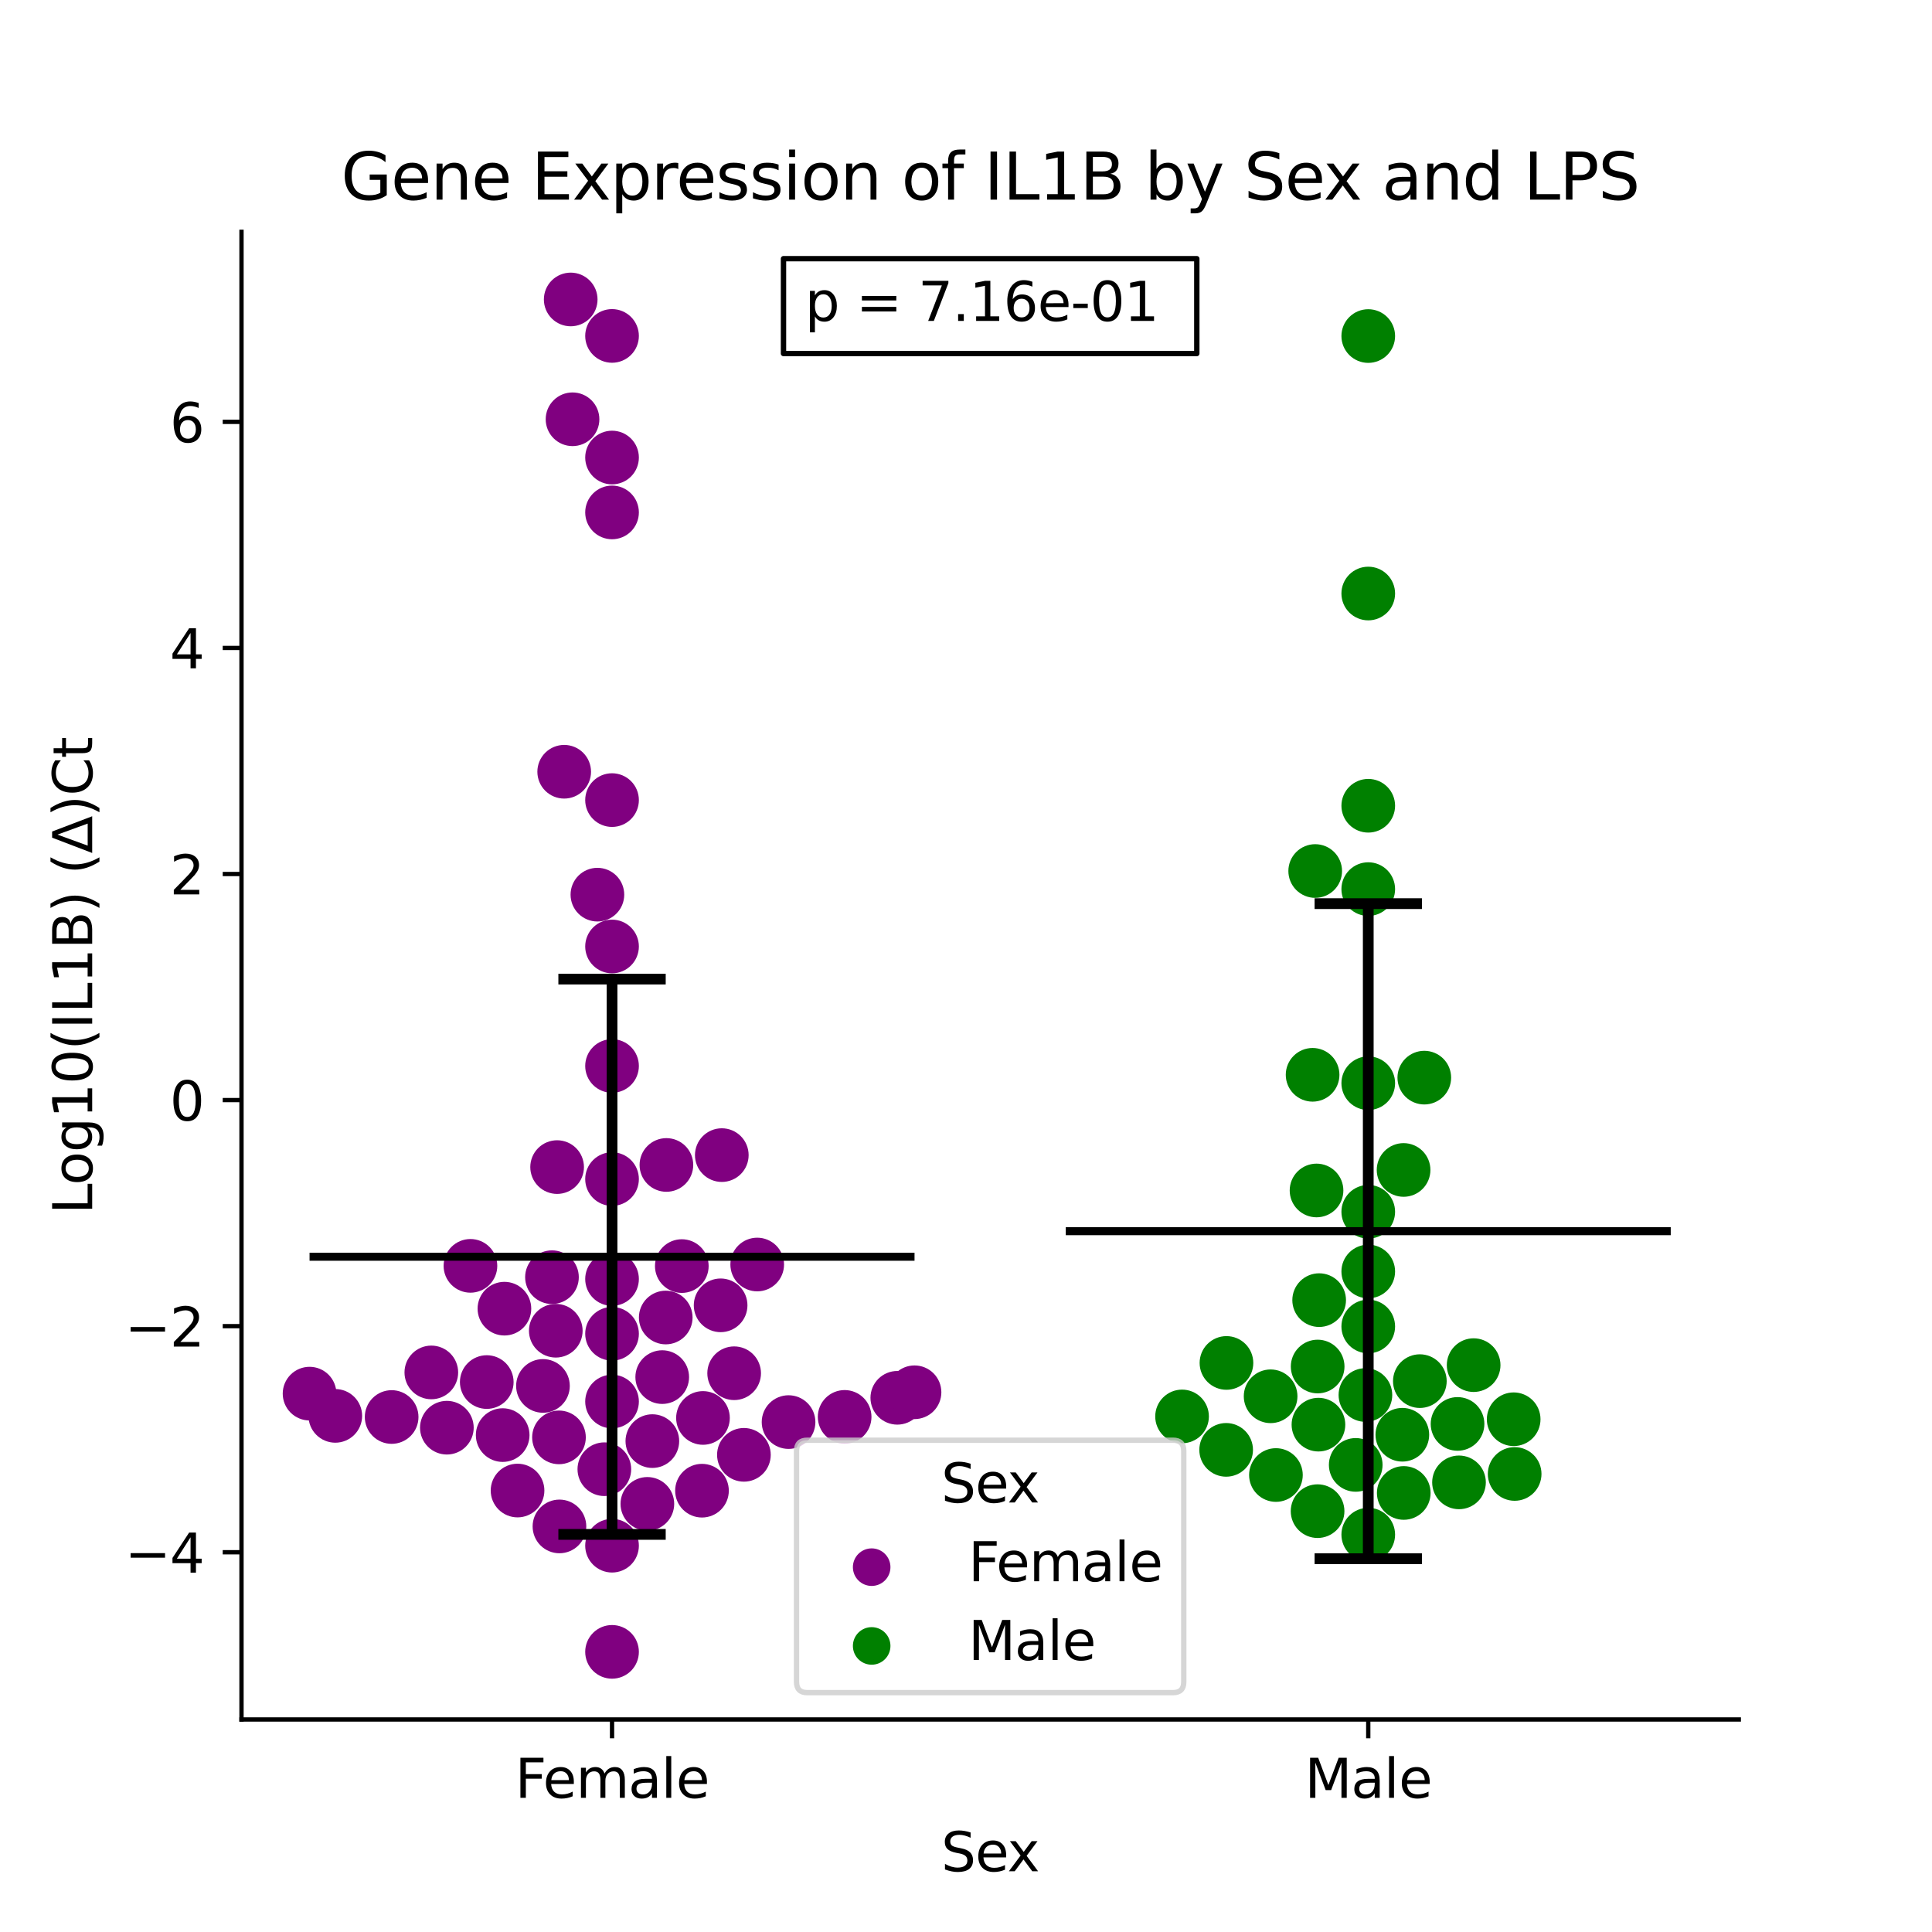 <?xml version="1.0" encoding="utf-8" standalone="no"?>
<!DOCTYPE svg PUBLIC "-//W3C//DTD SVG 1.1//EN"
  "http://www.w3.org/Graphics/SVG/1.1/DTD/svg11.dtd">
<svg xmlns:xlink="http://www.w3.org/1999/xlink" width="360pt" height="360pt" viewBox="0 0 360 360" xmlns="http://www.w3.org/2000/svg" version="1.1">
 <defs>
  <style type="text/css">*{stroke-linejoin: round; stroke-linecap: butt}</style>
 </defs>
 <g id="figure_1">
  <g id="patch_1">
   <path d="M 0 360 
L 360 360 
L 360 0 
L 0 0 
z
" style="fill: #ffffff"/>
  </g>
  <g id="axes_1">
   <g id="patch_2">
    <path d="M 45 320.4 
L 324 320.4 
L 324 43.2 
L 45 43.2 
z
" style="fill: #ffffff"/>
   </g>
   <g id="PathCollection_1">
    <defs>
     <path id="C0_0_ccca6df6a2" d="M 0 5 
C 1.326 5 2.598 4.473 3.536 3.536 
C 4.473 2.598 5 1.326 5 -0 
C 5 -1.326 4.473 -2.598 3.536 -3.536 
C 2.598 -4.473 1.326 -5 0 -5 
C -1.326 -5 -2.598 -4.473 -3.536 -3.536 
C -4.473 -2.598 -5 -1.326 -5 0 
C -5 1.326 -4.473 2.598 -3.536 3.536 
C -2.598 4.473 -1.326 5 0 5 
z
"/>
    </defs>
    <g clip-path="url(#p8a1048c578)">
     <use xlink:href="#C0_0_ccca6df6a2" x="146.936" y="264.985" style="fill: #800080"/>
    </g>
    <g clip-path="url(#p8a1048c578)">
     <use xlink:href="#C0_0_ccca6df6a2" x="134.497" y="215.239" style="fill: #800080"/>
    </g>
    <g clip-path="url(#p8a1048c578)">
     <use xlink:href="#C0_0_ccca6df6a2" x="121.556" y="268.53" style="fill: #800080"/>
    </g>
    <g clip-path="url(#p8a1048c578)">
     <use xlink:href="#C0_0_ccca6df6a2" x="93.991" y="243.851" style="fill: #800080"/>
    </g>
    <g clip-path="url(#p8a1048c578)">
     <use xlink:href="#C0_0_ccca6df6a2" x="72.977" y="264.039" style="fill: #800080"/>
    </g>
    <g clip-path="url(#p8a1048c578)">
     <use xlink:href="#C0_0_ccca6df6a2" x="130.805" y="277.768" style="fill: #800080"/>
    </g>
    <g clip-path="url(#p8a1048c578)">
     <use xlink:href="#C0_0_ccca6df6a2" x="114.045" y="248.532" style="fill: #800080"/>
    </g>
    <g clip-path="url(#p8a1048c578)">
     <use xlink:href="#C0_0_ccca6df6a2" x="134.277" y="243.229" style="fill: #800080"/>
    </g>
    <g clip-path="url(#p8a1048c578)">
     <use xlink:href="#C0_0_ccca6df6a2" x="123.396" y="256.604" style="fill: #800080"/>
    </g>
    <g clip-path="url(#p8a1048c578)">
     <use xlink:href="#C0_0_ccca6df6a2" x="114.045" y="149.086" style="fill: #800080"/>
    </g>
    <g clip-path="url(#p8a1048c578)">
     <use xlink:href="#C0_0_ccca6df6a2" x="167.2" y="260.46" style="fill: #800080"/>
    </g>
    <g clip-path="url(#p8a1048c578)">
     <use xlink:href="#C0_0_ccca6df6a2" x="114.045" y="85.255" style="fill: #800080"/>
    </g>
    <g clip-path="url(#p8a1048c578)">
     <use xlink:href="#C0_0_ccca6df6a2" x="120.627" y="280.225" style="fill: #800080"/>
    </g>
    <g clip-path="url(#p8a1048c578)">
     <use xlink:href="#C0_0_ccca6df6a2" x="141.096" y="235.625" style="fill: #800080"/>
    </g>
    <g clip-path="url(#p8a1048c578)">
     <use xlink:href="#C0_0_ccca6df6a2" x="104.157" y="267.835" style="fill: #800080"/>
    </g>
    <g clip-path="url(#p8a1048c578)">
     <use xlink:href="#C0_0_ccca6df6a2" x="93.667" y="267.409" style="fill: #800080"/>
    </g>
    <g clip-path="url(#p8a1048c578)">
     <use xlink:href="#C0_0_ccca6df6a2" x="114.045" y="261.154" style="fill: #800080"/>
    </g>
    <g clip-path="url(#p8a1048c578)">
     <use xlink:href="#C0_0_ccca6df6a2" x="130.99" y="264.215" style="fill: #800080"/>
    </g>
    <g clip-path="url(#p8a1048c578)">
     <use xlink:href="#C0_0_ccca6df6a2" x="124.051" y="245.499" style="fill: #800080"/>
    </g>
    <g clip-path="url(#p8a1048c578)">
     <use xlink:href="#C0_0_ccca6df6a2" x="90.701" y="257.526" style="fill: #800080"/>
    </g>
    <g clip-path="url(#p8a1048c578)">
     <use xlink:href="#C0_0_ccca6df6a2" x="157.387" y="264.018" style="fill: #800080"/>
    </g>
    <g clip-path="url(#p8a1048c578)">
     <use xlink:href="#C0_0_ccca6df6a2" x="138.617" y="271.087" style="fill: #800080"/>
    </g>
    <g clip-path="url(#p8a1048c578)">
     <use xlink:href="#C0_0_ccca6df6a2" x="114.045" y="307.8" style="fill: #800080"/>
    </g>
    <g clip-path="url(#p8a1048c578)">
     <use xlink:href="#C0_0_ccca6df6a2" x="105.13" y="143.804" style="fill: #800080"/>
    </g>
    <g clip-path="url(#p8a1048c578)">
     <use xlink:href="#C0_0_ccca6df6a2" x="80.371" y="255.731" style="fill: #800080"/>
    </g>
    <g clip-path="url(#p8a1048c578)">
     <use xlink:href="#C0_0_ccca6df6a2" x="114.045" y="288.017" style="fill: #800080"/>
    </g>
    <g clip-path="url(#p8a1048c578)">
     <use xlink:href="#C0_0_ccca6df6a2" x="101.173" y="258.247" style="fill: #800080"/>
    </g>
    <g clip-path="url(#p8a1048c578)">
     <use xlink:href="#C0_0_ccca6df6a2" x="104.246" y="284.427" style="fill: #800080"/>
    </g>
    <g clip-path="url(#p8a1048c578)">
     <use xlink:href="#C0_0_ccca6df6a2" x="83.267" y="266.03" style="fill: #800080"/>
    </g>
    <g clip-path="url(#p8a1048c578)">
     <use xlink:href="#C0_0_ccca6df6a2" x="57.682" y="259.685" style="fill: #800080"/>
    </g>
    <g clip-path="url(#p8a1048c578)">
     <use xlink:href="#C0_0_ccca6df6a2" x="96.437" y="277.741" style="fill: #800080"/>
    </g>
    <g clip-path="url(#p8a1048c578)">
     <use xlink:href="#C0_0_ccca6df6a2" x="103.563" y="247.962" style="fill: #800080"/>
    </g>
    <g clip-path="url(#p8a1048c578)">
     <use xlink:href="#C0_0_ccca6df6a2" x="112.611" y="273.766" style="fill: #800080"/>
    </g>
    <g clip-path="url(#p8a1048c578)">
     <use xlink:href="#C0_0_ccca6df6a2" x="127.045" y="235.914" style="fill: #800080"/>
    </g>
    <g clip-path="url(#p8a1048c578)">
     <use xlink:href="#C0_0_ccca6df6a2" x="114.045" y="95.483" style="fill: #800080"/>
    </g>
    <g clip-path="url(#p8a1048c578)">
     <use xlink:href="#C0_0_ccca6df6a2" x="114.045" y="198.628" style="fill: #800080"/>
    </g>
    <g clip-path="url(#p8a1048c578)">
     <use xlink:href="#C0_0_ccca6df6a2" x="114.045" y="176.363" style="fill: #800080"/>
    </g>
    <g clip-path="url(#p8a1048c578)">
     <use xlink:href="#C0_0_ccca6df6a2" x="62.479" y="263.827" style="fill: #800080"/>
    </g>
    <g clip-path="url(#p8a1048c578)">
     <use xlink:href="#C0_0_ccca6df6a2" x="103.811" y="217.47" style="fill: #800080"/>
    </g>
    <g clip-path="url(#p8a1048c578)">
     <use xlink:href="#C0_0_ccca6df6a2" x="102.852" y="237.985" style="fill: #800080"/>
    </g>
    <g clip-path="url(#p8a1048c578)">
     <use xlink:href="#C0_0_ccca6df6a2" x="114.045" y="219.704" style="fill: #800080"/>
    </g>
    <g clip-path="url(#p8a1048c578)">
     <use xlink:href="#C0_0_ccca6df6a2" x="87.66" y="235.873" style="fill: #800080"/>
    </g>
    <g clip-path="url(#p8a1048c578)">
     <use xlink:href="#C0_0_ccca6df6a2" x="106.342" y="55.8" style="fill: #800080"/>
    </g>
    <g clip-path="url(#p8a1048c578)">
     <use xlink:href="#C0_0_ccca6df6a2" x="114.045" y="62.595" style="fill: #800080"/>
    </g>
    <g clip-path="url(#p8a1048c578)">
     <use xlink:href="#C0_0_ccca6df6a2" x="106.683" y="78.126" style="fill: #800080"/>
    </g>
    <g clip-path="url(#p8a1048c578)">
     <use xlink:href="#C0_0_ccca6df6a2" x="124.175" y="217.073" style="fill: #800080"/>
    </g>
    <g clip-path="url(#p8a1048c578)">
     <use xlink:href="#C0_0_ccca6df6a2" x="111.317" y="166.707" style="fill: #800080"/>
    </g>
    <g clip-path="url(#p8a1048c578)">
     <use xlink:href="#C0_0_ccca6df6a2" x="170.409" y="259.429" style="fill: #800080"/>
    </g>
    <g clip-path="url(#p8a1048c578)">
     <use xlink:href="#C0_0_ccca6df6a2" x="114.045" y="238.326" style="fill: #800080"/>
    </g>
    <g clip-path="url(#p8a1048c578)">
     <use xlink:href="#C0_0_ccca6df6a2" x="136.798" y="255.884" style="fill: #800080"/>
    </g>
   </g>
   <g id="PathCollection_2">
    <defs>
     <path id="C1_0_76a99ee67b" d="M 0 5 
C 1.326 5 2.598 4.473 3.536 3.536 
C 4.473 2.598 5 1.326 5 -0 
C 5 -1.326 4.473 -2.598 3.536 -3.536 
C 2.598 -4.473 1.326 -5 0 -5 
C -1.326 -5 -2.598 -4.473 -3.536 -3.536 
C -4.473 -2.598 -5 -1.326 -5 0 
C -5 1.326 -4.473 2.598 -3.536 3.536 
C -2.598 4.473 -1.326 5 0 5 
z
"/>
    </defs>
    <g clip-path="url(#p8a1048c578)">
     <use xlink:href="#C1_0_76a99ee67b" x="245.512" y="281.582" style="fill: #008000"/>
    </g>
    <g clip-path="url(#p8a1048c578)">
     <use xlink:href="#C1_0_76a99ee67b" x="245.673" y="265.463" style="fill: #008000"/>
    </g>
    <g clip-path="url(#p8a1048c578)">
     <use xlink:href="#C1_0_76a99ee67b" x="254.426" y="259.939" style="fill: #008000"/>
    </g>
    <g clip-path="url(#p8a1048c578)">
     <use xlink:href="#C1_0_76a99ee67b" x="254.955" y="62.618" style="fill: #008000"/>
    </g>
    <g clip-path="url(#p8a1048c578)">
     <use xlink:href="#C1_0_76a99ee67b" x="254.955" y="285.956" style="fill: #008000"/>
    </g>
    <g clip-path="url(#p8a1048c578)">
     <use xlink:href="#C1_0_76a99ee67b" x="228.533" y="253.965" style="fill: #008000"/>
    </g>
    <g clip-path="url(#p8a1048c578)">
     <use xlink:href="#C1_0_76a99ee67b" x="236.76" y="260.178" style="fill: #008000"/>
    </g>
    <g clip-path="url(#p8a1048c578)">
     <use xlink:href="#C1_0_76a99ee67b" x="254.955" y="150.14" style="fill: #008000"/>
    </g>
    <g clip-path="url(#p8a1048c578)">
     <use xlink:href="#C1_0_76a99ee67b" x="244.584" y="200.275" style="fill: #008000"/>
    </g>
    <g clip-path="url(#p8a1048c578)">
     <use xlink:href="#C1_0_76a99ee67b" x="264.569" y="257.354" style="fill: #008000"/>
    </g>
    <g clip-path="url(#p8a1048c578)">
     <use xlink:href="#C1_0_76a99ee67b" x="254.955" y="247.169" style="fill: #008000"/>
    </g>
    <g clip-path="url(#p8a1048c578)">
     <use xlink:href="#C1_0_76a99ee67b" x="254.955" y="225.796" style="fill: #008000"/>
    </g>
    <g clip-path="url(#p8a1048c578)">
     <use xlink:href="#C1_0_76a99ee67b" x="254.955" y="236.922" style="fill: #008000"/>
    </g>
    <g clip-path="url(#p8a1048c578)">
     <use xlink:href="#C1_0_76a99ee67b" x="254.955" y="110.595" style="fill: #008000"/>
    </g>
    <g clip-path="url(#p8a1048c578)">
     <use xlink:href="#C1_0_76a99ee67b" x="245.317" y="221.827" style="fill: #008000"/>
    </g>
    <g clip-path="url(#p8a1048c578)">
     <use xlink:href="#C1_0_76a99ee67b" x="237.75" y="274.849" style="fill: #008000"/>
    </g>
    <g clip-path="url(#p8a1048c578)">
     <use xlink:href="#C1_0_76a99ee67b" x="282.234" y="274.65" style="fill: #008000"/>
    </g>
    <g clip-path="url(#p8a1048c578)">
     <use xlink:href="#C1_0_76a99ee67b" x="271.591" y="265.329" style="fill: #008000"/>
    </g>
    <g clip-path="url(#p8a1048c578)">
     <use xlink:href="#C1_0_76a99ee67b" x="261.306" y="267.345" style="fill: #008000"/>
    </g>
    <g clip-path="url(#p8a1048c578)">
     <use xlink:href="#C1_0_76a99ee67b" x="245.526" y="254.632" style="fill: #008000"/>
    </g>
    <g clip-path="url(#p8a1048c578)">
     <use xlink:href="#C1_0_76a99ee67b" x="220.26" y="263.933" style="fill: #008000"/>
    </g>
    <g clip-path="url(#p8a1048c578)">
     <use xlink:href="#C1_0_76a99ee67b" x="261.57" y="278.191" style="fill: #008000"/>
    </g>
    <g clip-path="url(#p8a1048c578)">
     <use xlink:href="#C1_0_76a99ee67b" x="245.069" y="162.302" style="fill: #008000"/>
    </g>
    <g clip-path="url(#p8a1048c578)">
     <use xlink:href="#C1_0_76a99ee67b" x="274.591" y="254.373" style="fill: #008000"/>
    </g>
    <g clip-path="url(#p8a1048c578)">
     <use xlink:href="#C1_0_76a99ee67b" x="228.475" y="270.161" style="fill: #008000"/>
    </g>
    <g clip-path="url(#p8a1048c578)">
     <use xlink:href="#C1_0_76a99ee67b" x="271.864" y="276.218" style="fill: #008000"/>
    </g>
    <g clip-path="url(#p8a1048c578)">
     <use xlink:href="#C1_0_76a99ee67b" x="245.806" y="242.261" style="fill: #008000"/>
    </g>
    <g clip-path="url(#p8a1048c578)">
     <use xlink:href="#C1_0_76a99ee67b" x="254.955" y="165.673" style="fill: #008000"/>
    </g>
    <g clip-path="url(#p8a1048c578)">
     <use xlink:href="#C1_0_76a99ee67b" x="254.955" y="201.84" style="fill: #008000"/>
    </g>
    <g clip-path="url(#p8a1048c578)">
     <use xlink:href="#C1_0_76a99ee67b" x="261.537" y="218.005" style="fill: #008000"/>
    </g>
    <g clip-path="url(#p8a1048c578)">
     <use xlink:href="#C1_0_76a99ee67b" x="252.62" y="272.963" style="fill: #008000"/>
    </g>
    <g clip-path="url(#p8a1048c578)">
     <use xlink:href="#C1_0_76a99ee67b" x="265.398" y="200.802" style="fill: #008000"/>
    </g>
    <g clip-path="url(#p8a1048c578)">
     <use xlink:href="#C1_0_76a99ee67b" x="282.051" y="264.457" style="fill: #008000"/>
    </g>
   </g>
   <g id="PathCollection_3"/>
   <g id="PathCollection_4"/>
   <g id="matplotlib.axis_1">
    <g id="xtick_1">
     <g id="line2d_1">
      <defs>
       <path id="m974f6705d1" d="M 0 0 
L 0 3.5 
" style="stroke: #000000; stroke-width: 0.8"/>
      </defs>
      <g>
       <use xlink:href="#m974f6705d1" x="114.045" y="320.4" style="stroke: #000000; stroke-width: 0.8"/>
      </g>
     </g>
     <g id="text_1">
      <!-- Female -->
      <g transform="translate(95.968 334.998) scale(0.1 -0.1)">
       <defs>
        <path id="DejaVuSans-46" d="M 628 4666 
L 3309 4666 
L 3309 4134 
L 1259 4134 
L 1259 2759 
L 3109 2759 
L 3109 2228 
L 1259 2228 
L 1259 0 
L 628 0 
L 628 4666 
z
" transform="scale(0.016)"/>
        <path id="DejaVuSans-65" d="M 3597 1894 
L 3597 1613 
L 953 1613 
Q 991 1019 1311 708 
Q 1631 397 2203 397 
Q 2534 397 2845 478 
Q 3156 559 3463 722 
L 3463 178 
Q 3153 47 2828 -22 
Q 2503 -91 2169 -91 
Q 1331 -91 842 396 
Q 353 884 353 1716 
Q 353 2575 817 3079 
Q 1281 3584 2069 3584 
Q 2775 3584 3186 3129 
Q 3597 2675 3597 1894 
z
M 3022 2063 
Q 3016 2534 2758 2815 
Q 2500 3097 2075 3097 
Q 1594 3097 1305 2825 
Q 1016 2553 972 2059 
L 3022 2063 
z
" transform="scale(0.016)"/>
        <path id="DejaVuSans-6d" d="M 3328 2828 
Q 3544 3216 3844 3400 
Q 4144 3584 4550 3584 
Q 5097 3584 5394 3201 
Q 5691 2819 5691 2113 
L 5691 0 
L 5113 0 
L 5113 2094 
Q 5113 2597 4934 2840 
Q 4756 3084 4391 3084 
Q 3944 3084 3684 2787 
Q 3425 2491 3425 1978 
L 3425 0 
L 2847 0 
L 2847 2094 
Q 2847 2600 2669 2842 
Q 2491 3084 2119 3084 
Q 1678 3084 1418 2786 
Q 1159 2488 1159 1978 
L 1159 0 
L 581 0 
L 581 3500 
L 1159 3500 
L 1159 2956 
Q 1356 3278 1631 3431 
Q 1906 3584 2284 3584 
Q 2666 3584 2933 3390 
Q 3200 3197 3328 2828 
z
" transform="scale(0.016)"/>
        <path id="DejaVuSans-61" d="M 2194 1759 
Q 1497 1759 1228 1600 
Q 959 1441 959 1056 
Q 959 750 1161 570 
Q 1363 391 1709 391 
Q 2188 391 2477 730 
Q 2766 1069 2766 1631 
L 2766 1759 
L 2194 1759 
z
M 3341 1997 
L 3341 0 
L 2766 0 
L 2766 531 
Q 2569 213 2275 61 
Q 1981 -91 1556 -91 
Q 1019 -91 701 211 
Q 384 513 384 1019 
Q 384 1609 779 1909 
Q 1175 2209 1959 2209 
L 2766 2209 
L 2766 2266 
Q 2766 2663 2505 2880 
Q 2244 3097 1772 3097 
Q 1472 3097 1187 3025 
Q 903 2953 641 2809 
L 641 3341 
Q 956 3463 1253 3523 
Q 1550 3584 1831 3584 
Q 2591 3584 2966 3190 
Q 3341 2797 3341 1997 
z
" transform="scale(0.016)"/>
        <path id="DejaVuSans-6c" d="M 603 4863 
L 1178 4863 
L 1178 0 
L 603 0 
L 603 4863 
z
" transform="scale(0.016)"/>
       </defs>
       <use xlink:href="#DejaVuSans-46"/>
       <use xlink:href="#DejaVuSans-65" x="52.02"/>
       <use xlink:href="#DejaVuSans-6d" x="113.543"/>
       <use xlink:href="#DejaVuSans-61" x="210.955"/>
       <use xlink:href="#DejaVuSans-6c" x="272.234"/>
       <use xlink:href="#DejaVuSans-65" x="300.018"/>
      </g>
     </g>
    </g>
    <g id="xtick_2">
     <g id="line2d_2">
      <g>
       <use xlink:href="#m974f6705d1" x="254.955" y="320.4" style="stroke: #000000; stroke-width: 0.8"/>
      </g>
     </g>
     <g id="text_2">
      <!-- Male -->
      <g transform="translate(243.111 334.998) scale(0.1 -0.1)">
       <defs>
        <path id="DejaVuSans-4d" d="M 628 4666 
L 1569 4666 
L 2759 1491 
L 3956 4666 
L 4897 4666 
L 4897 0 
L 4281 0 
L 4281 4097 
L 3078 897 
L 2444 897 
L 1241 4097 
L 1241 0 
L 628 0 
L 628 4666 
z
" transform="scale(0.016)"/>
       </defs>
       <use xlink:href="#DejaVuSans-4d"/>
       <use xlink:href="#DejaVuSans-61" x="86.279"/>
       <use xlink:href="#DejaVuSans-6c" x="147.559"/>
       <use xlink:href="#DejaVuSans-65" x="175.342"/>
      </g>
     </g>
    </g>
    <g id="text_3">
     <!-- Sex -->
     <g transform="translate(175.377 348.677) scale(0.1 -0.1)">
      <defs>
       <path id="DejaVuSans-53" d="M 3425 4513 
L 3425 3897 
Q 3066 4069 2747 4153 
Q 2428 4238 2131 4238 
Q 1616 4238 1336 4038 
Q 1056 3838 1056 3469 
Q 1056 3159 1242 3001 
Q 1428 2844 1947 2747 
L 2328 2669 
Q 3034 2534 3370 2195 
Q 3706 1856 3706 1288 
Q 3706 609 3251 259 
Q 2797 -91 1919 -91 
Q 1588 -91 1214 -16 
Q 841 59 441 206 
L 441 856 
Q 825 641 1194 531 
Q 1563 422 1919 422 
Q 2459 422 2753 634 
Q 3047 847 3047 1241 
Q 3047 1584 2836 1778 
Q 2625 1972 2144 2069 
L 1759 2144 
Q 1053 2284 737 2584 
Q 422 2884 422 3419 
Q 422 4038 858 4394 
Q 1294 4750 2059 4750 
Q 2388 4750 2728 4690 
Q 3069 4631 3425 4513 
z
" transform="scale(0.016)"/>
       <path id="DejaVuSans-78" d="M 3513 3500 
L 2247 1797 
L 3578 0 
L 2900 0 
L 1881 1375 
L 863 0 
L 184 0 
L 1544 1831 
L 300 3500 
L 978 3500 
L 1906 2253 
L 2834 3500 
L 3513 3500 
z
" transform="scale(0.016)"/>
      </defs>
      <use xlink:href="#DejaVuSans-53"/>
      <use xlink:href="#DejaVuSans-65" x="63.477"/>
      <use xlink:href="#DejaVuSans-78" x="123.25"/>
     </g>
    </g>
   </g>
   <g id="matplotlib.axis_2">
    <g id="ytick_1">
     <g id="line2d_3">
      <defs>
       <path id="m9a8d43808b" d="M 0 0 
L -3.5 0 
" style="stroke: #000000; stroke-width: 0.8"/>
      </defs>
      <g>
       <use xlink:href="#m9a8d43808b" x="45" y="289.239" style="stroke: #000000; stroke-width: 0.8"/>
      </g>
     </g>
     <g id="text_4">
      <!-- −4 -->
      <g transform="translate(23.258 293.038) scale(0.1 -0.1)">
       <defs>
        <path id="DejaVuSans-2212" d="M 678 2272 
L 4684 2272 
L 4684 1741 
L 678 1741 
L 678 2272 
z
" transform="scale(0.016)"/>
        <path id="DejaVuSans-34" d="M 2419 4116 
L 825 1625 
L 2419 1625 
L 2419 4116 
z
M 2253 4666 
L 3047 4666 
L 3047 1625 
L 3713 1625 
L 3713 1100 
L 3047 1100 
L 3047 0 
L 2419 0 
L 2419 1100 
L 313 1100 
L 313 1709 
L 2253 4666 
z
" transform="scale(0.016)"/>
       </defs>
       <use xlink:href="#DejaVuSans-2212"/>
       <use xlink:href="#DejaVuSans-34" x="83.789"/>
      </g>
     </g>
    </g>
    <g id="ytick_2">
     <g id="line2d_4">
      <g>
       <use xlink:href="#m9a8d43808b" x="45" y="247.112" style="stroke: #000000; stroke-width: 0.8"/>
      </g>
     </g>
     <g id="text_5">
      <!-- −2 -->
      <g transform="translate(23.258 250.911) scale(0.1 -0.1)">
       <defs>
        <path id="DejaVuSans-32" d="M 1228 531 
L 3431 531 
L 3431 0 
L 469 0 
L 469 531 
Q 828 903 1448 1529 
Q 2069 2156 2228 2338 
Q 2531 2678 2651 2914 
Q 2772 3150 2772 3378 
Q 2772 3750 2511 3984 
Q 2250 4219 1831 4219 
Q 1534 4219 1204 4116 
Q 875 4013 500 3803 
L 500 4441 
Q 881 4594 1212 4672 
Q 1544 4750 1819 4750 
Q 2544 4750 2975 4387 
Q 3406 4025 3406 3419 
Q 3406 3131 3298 2873 
Q 3191 2616 2906 2266 
Q 2828 2175 2409 1742 
Q 1991 1309 1228 531 
z
" transform="scale(0.016)"/>
       </defs>
       <use xlink:href="#DejaVuSans-2212"/>
       <use xlink:href="#DejaVuSans-32" x="83.789"/>
      </g>
     </g>
    </g>
    <g id="ytick_3">
     <g id="line2d_5">
      <g>
       <use xlink:href="#m9a8d43808b" x="45" y="204.985" style="stroke: #000000; stroke-width: 0.8"/>
      </g>
     </g>
     <g id="text_6">
      <!-- 0 -->
      <g transform="translate(31.637 208.784) scale(0.1 -0.1)">
       <defs>
        <path id="DejaVuSans-30" d="M 2034 4250 
Q 1547 4250 1301 3770 
Q 1056 3291 1056 2328 
Q 1056 1369 1301 889 
Q 1547 409 2034 409 
Q 2525 409 2770 889 
Q 3016 1369 3016 2328 
Q 3016 3291 2770 3770 
Q 2525 4250 2034 4250 
z
M 2034 4750 
Q 2819 4750 3233 4129 
Q 3647 3509 3647 2328 
Q 3647 1150 3233 529 
Q 2819 -91 2034 -91 
Q 1250 -91 836 529 
Q 422 1150 422 2328 
Q 422 3509 836 4129 
Q 1250 4750 2034 4750 
z
" transform="scale(0.016)"/>
       </defs>
       <use xlink:href="#DejaVuSans-30"/>
      </g>
     </g>
    </g>
    <g id="ytick_4">
     <g id="line2d_6">
      <g>
       <use xlink:href="#m9a8d43808b" x="45" y="162.858" style="stroke: #000000; stroke-width: 0.8"/>
      </g>
     </g>
     <g id="text_7">
      <!-- 2 -->
      <g transform="translate(31.637 166.658) scale(0.1 -0.1)">
       <use xlink:href="#DejaVuSans-32"/>
      </g>
     </g>
    </g>
    <g id="ytick_5">
     <g id="line2d_7">
      <g>
       <use xlink:href="#m9a8d43808b" x="45" y="120.732" style="stroke: #000000; stroke-width: 0.8"/>
      </g>
     </g>
     <g id="text_8">
      <!-- 4 -->
      <g transform="translate(31.637 124.531) scale(0.1 -0.1)">
       <use xlink:href="#DejaVuSans-34"/>
      </g>
     </g>
    </g>
    <g id="ytick_6">
     <g id="line2d_8">
      <g>
       <use xlink:href="#m9a8d43808b" x="45" y="78.605" style="stroke: #000000; stroke-width: 0.8"/>
      </g>
     </g>
     <g id="text_9">
      <!-- 6 -->
      <g transform="translate(31.637 82.404) scale(0.1 -0.1)">
       <defs>
        <path id="DejaVuSans-36" d="M 2113 2584 
Q 1688 2584 1439 2293 
Q 1191 2003 1191 1497 
Q 1191 994 1439 701 
Q 1688 409 2113 409 
Q 2538 409 2786 701 
Q 3034 994 3034 1497 
Q 3034 2003 2786 2293 
Q 2538 2584 2113 2584 
z
M 3366 4563 
L 3366 3988 
Q 3128 4100 2886 4159 
Q 2644 4219 2406 4219 
Q 1781 4219 1451 3797 
Q 1122 3375 1075 2522 
Q 1259 2794 1537 2939 
Q 1816 3084 2150 3084 
Q 2853 3084 3261 2657 
Q 3669 2231 3669 1497 
Q 3669 778 3244 343 
Q 2819 -91 2113 -91 
Q 1303 -91 875 529 
Q 447 1150 447 2328 
Q 447 3434 972 4092 
Q 1497 4750 2381 4750 
Q 2619 4750 2861 4703 
Q 3103 4656 3366 4563 
z
" transform="scale(0.016)"/>
       </defs>
       <use xlink:href="#DejaVuSans-36"/>
      </g>
     </g>
    </g>
    <g id="text_10">
     <!-- Log10(IL1B) (Δ)Ct -->
     <g transform="translate(17.178 226.231) rotate(-90) scale(0.1 -0.1)">
      <defs>
       <path id="DejaVuSans-4c" d="M 628 4666 
L 1259 4666 
L 1259 531 
L 3531 531 
L 3531 0 
L 628 0 
L 628 4666 
z
" transform="scale(0.016)"/>
       <path id="DejaVuSans-6f" d="M 1959 3097 
Q 1497 3097 1228 2736 
Q 959 2375 959 1747 
Q 959 1119 1226 758 
Q 1494 397 1959 397 
Q 2419 397 2687 759 
Q 2956 1122 2956 1747 
Q 2956 2369 2687 2733 
Q 2419 3097 1959 3097 
z
M 1959 3584 
Q 2709 3584 3137 3096 
Q 3566 2609 3566 1747 
Q 3566 888 3137 398 
Q 2709 -91 1959 -91 
Q 1206 -91 779 398 
Q 353 888 353 1747 
Q 353 2609 779 3096 
Q 1206 3584 1959 3584 
z
" transform="scale(0.016)"/>
       <path id="DejaVuSans-67" d="M 2906 1791 
Q 2906 2416 2648 2759 
Q 2391 3103 1925 3103 
Q 1463 3103 1205 2759 
Q 947 2416 947 1791 
Q 947 1169 1205 825 
Q 1463 481 1925 481 
Q 2391 481 2648 825 
Q 2906 1169 2906 1791 
z
M 3481 434 
Q 3481 -459 3084 -895 
Q 2688 -1331 1869 -1331 
Q 1566 -1331 1297 -1286 
Q 1028 -1241 775 -1147 
L 775 -588 
Q 1028 -725 1275 -790 
Q 1522 -856 1778 -856 
Q 2344 -856 2625 -561 
Q 2906 -266 2906 331 
L 2906 616 
Q 2728 306 2450 153 
Q 2172 0 1784 0 
Q 1141 0 747 490 
Q 353 981 353 1791 
Q 353 2603 747 3093 
Q 1141 3584 1784 3584 
Q 2172 3584 2450 3431 
Q 2728 3278 2906 2969 
L 2906 3500 
L 3481 3500 
L 3481 434 
z
" transform="scale(0.016)"/>
       <path id="DejaVuSans-31" d="M 794 531 
L 1825 531 
L 1825 4091 
L 703 3866 
L 703 4441 
L 1819 4666 
L 2450 4666 
L 2450 531 
L 3481 531 
L 3481 0 
L 794 0 
L 794 531 
z
" transform="scale(0.016)"/>
       <path id="DejaVuSans-28" d="M 1984 4856 
Q 1566 4138 1362 3434 
Q 1159 2731 1159 2009 
Q 1159 1288 1364 580 
Q 1569 -128 1984 -844 
L 1484 -844 
Q 1016 -109 783 600 
Q 550 1309 550 2009 
Q 550 2706 781 3412 
Q 1013 4119 1484 4856 
L 1984 4856 
z
" transform="scale(0.016)"/>
       <path id="DejaVuSans-49" d="M 628 4666 
L 1259 4666 
L 1259 0 
L 628 0 
L 628 4666 
z
" transform="scale(0.016)"/>
       <path id="DejaVuSans-42" d="M 1259 2228 
L 1259 519 
L 2272 519 
Q 2781 519 3026 730 
Q 3272 941 3272 1375 
Q 3272 1813 3026 2020 
Q 2781 2228 2272 2228 
L 1259 2228 
z
M 1259 4147 
L 1259 2741 
L 2194 2741 
Q 2656 2741 2882 2914 
Q 3109 3088 3109 3444 
Q 3109 3797 2882 3972 
Q 2656 4147 2194 4147 
L 1259 4147 
z
M 628 4666 
L 2241 4666 
Q 2963 4666 3353 4366 
Q 3744 4066 3744 3513 
Q 3744 3084 3544 2831 
Q 3344 2578 2956 2516 
Q 3422 2416 3680 2098 
Q 3938 1781 3938 1306 
Q 3938 681 3513 340 
Q 3088 0 2303 0 
L 628 0 
L 628 4666 
z
" transform="scale(0.016)"/>
       <path id="DejaVuSans-29" d="M 513 4856 
L 1013 4856 
Q 1481 4119 1714 3412 
Q 1947 2706 1947 2009 
Q 1947 1309 1714 600 
Q 1481 -109 1013 -844 
L 513 -844 
Q 928 -128 1133 580 
Q 1338 1288 1338 2009 
Q 1338 2731 1133 3434 
Q 928 4138 513 4856 
z
" transform="scale(0.016)"/>
       <path id="DejaVuSans-20" transform="scale(0.016)"/>
       <path id="DejaVuSans-394" d="M 2188 4044 
L 906 525 
L 3472 525 
L 2188 4044 
z
M 50 0 
L 1831 4666 
L 2547 4666 
L 4325 0 
L 50 0 
z
" transform="scale(0.016)"/>
       <path id="DejaVuSans-43" d="M 4122 4306 
L 4122 3641 
Q 3803 3938 3442 4084 
Q 3081 4231 2675 4231 
Q 1875 4231 1450 3742 
Q 1025 3253 1025 2328 
Q 1025 1406 1450 917 
Q 1875 428 2675 428 
Q 3081 428 3442 575 
Q 3803 722 4122 1019 
L 4122 359 
Q 3791 134 3420 21 
Q 3050 -91 2638 -91 
Q 1578 -91 968 557 
Q 359 1206 359 2328 
Q 359 3453 968 4101 
Q 1578 4750 2638 4750 
Q 3056 4750 3426 4639 
Q 3797 4528 4122 4306 
z
" transform="scale(0.016)"/>
       <path id="DejaVuSans-74" d="M 1172 4494 
L 1172 3500 
L 2356 3500 
L 2356 3053 
L 1172 3053 
L 1172 1153 
Q 1172 725 1289 603 
Q 1406 481 1766 481 
L 2356 481 
L 2356 0 
L 1766 0 
Q 1100 0 847 248 
Q 594 497 594 1153 
L 594 3053 
L 172 3053 
L 172 3500 
L 594 3500 
L 594 4494 
L 1172 4494 
z
" transform="scale(0.016)"/>
      </defs>
      <use xlink:href="#DejaVuSans-4c"/>
      <use xlink:href="#DejaVuSans-6f" x="53.963"/>
      <use xlink:href="#DejaVuSans-67" x="115.145"/>
      <use xlink:href="#DejaVuSans-31" x="178.621"/>
      <use xlink:href="#DejaVuSans-30" x="242.244"/>
      <use xlink:href="#DejaVuSans-28" x="305.867"/>
      <use xlink:href="#DejaVuSans-49" x="344.881"/>
      <use xlink:href="#DejaVuSans-4c" x="374.373"/>
      <use xlink:href="#DejaVuSans-31" x="430.086"/>
      <use xlink:href="#DejaVuSans-42" x="493.709"/>
      <use xlink:href="#DejaVuSans-29" x="562.312"/>
      <use xlink:href="#DejaVuSans-20" x="601.326"/>
      <use xlink:href="#DejaVuSans-28" x="633.113"/>
      <use xlink:href="#DejaVuSans-394" x="672.127"/>
      <use xlink:href="#DejaVuSans-29" x="740.535"/>
      <use xlink:href="#DejaVuSans-43" x="779.549"/>
      <use xlink:href="#DejaVuSans-74" x="849.373"/>
     </g>
    </g>
   </g>
   <g id="LineCollection_1">
    <path d="M 114.045 285.912 
L 114.045 182.438 
" clip-path="url(#p8a1048c578)" style="fill: none; stroke: #000000; stroke-width: 2"/>
   </g>
   <g id="line2d_9">
    <defs>
     <path id="me90207c7cd" d="M 10 0 
L -10 -0 
" style="stroke: #000000; stroke-width: 2"/>
    </defs>
    <g clip-path="url(#p8a1048c578)">
     <use xlink:href="#me90207c7cd" x="114.045" y="285.912" style="stroke: #000000; stroke-width: 2"/>
    </g>
   </g>
   <g id="line2d_10">
    <g clip-path="url(#p8a1048c578)">
     <use xlink:href="#me90207c7cd" x="114.045" y="182.438" style="stroke: #000000; stroke-width: 2"/>
    </g>
   </g>
   <g id="LineCollection_2">
    <path d="M 254.955 290.443 
L 254.955 168.38 
" clip-path="url(#p8a1048c578)" style="fill: none; stroke: #000000; stroke-width: 2"/>
   </g>
   <g id="line2d_11">
    <g clip-path="url(#p8a1048c578)">
     <use xlink:href="#me90207c7cd" x="254.955" y="290.443" style="stroke: #000000; stroke-width: 2"/>
    </g>
   </g>
   <g id="line2d_12">
    <g clip-path="url(#p8a1048c578)">
     <use xlink:href="#me90207c7cd" x="254.955" y="168.38" style="stroke: #000000; stroke-width: 2"/>
    </g>
   </g>
   <g id="LineCollection_3">
    <path d="M 57.682 234.175 
L 170.409 234.175 
" clip-path="url(#p8a1048c578)" style="fill: none; stroke: #000000; stroke-width: 1.5"/>
   </g>
   <g id="LineCollection_4">
    <path d="M 198.591 229.411 
L 311.318 229.411 
" clip-path="url(#p8a1048c578)" style="fill: none; stroke: #000000; stroke-width: 1.5"/>
   </g>
   <g id="patch_3">
    <path d="M 45 320.4 
L 45 43.2 
" style="fill: none; stroke: #000000; stroke-width: 0.8; stroke-linejoin: miter; stroke-linecap: square"/>
   </g>
   <g id="patch_4">
    <path d="M 45 320.4 
L 324 320.4 
" style="fill: none; stroke: #000000; stroke-width: 0.8; stroke-linejoin: miter; stroke-linecap: square"/>
   </g>
   <g id="text_11">
    <!-- Gene Expression of IL1B by Sex and LPS -->
    <g transform="translate(63.553 37.2) scale(0.12 -0.12)">
     <defs>
      <path id="DejaVuSans-47" d="M 3809 666 
L 3809 1919 
L 2778 1919 
L 2778 2438 
L 4434 2438 
L 4434 434 
Q 4069 175 3628 42 
Q 3188 -91 2688 -91 
Q 1594 -91 976 548 
Q 359 1188 359 2328 
Q 359 3472 976 4111 
Q 1594 4750 2688 4750 
Q 3144 4750 3555 4637 
Q 3966 4525 4313 4306 
L 4313 3634 
Q 3963 3931 3569 4081 
Q 3175 4231 2741 4231 
Q 1884 4231 1454 3753 
Q 1025 3275 1025 2328 
Q 1025 1384 1454 906 
Q 1884 428 2741 428 
Q 3075 428 3337 486 
Q 3600 544 3809 666 
z
" transform="scale(0.016)"/>
      <path id="DejaVuSans-6e" d="M 3513 2113 
L 3513 0 
L 2938 0 
L 2938 2094 
Q 2938 2591 2744 2837 
Q 2550 3084 2163 3084 
Q 1697 3084 1428 2787 
Q 1159 2491 1159 1978 
L 1159 0 
L 581 0 
L 581 3500 
L 1159 3500 
L 1159 2956 
Q 1366 3272 1645 3428 
Q 1925 3584 2291 3584 
Q 2894 3584 3203 3211 
Q 3513 2838 3513 2113 
z
" transform="scale(0.016)"/>
      <path id="DejaVuSans-45" d="M 628 4666 
L 3578 4666 
L 3578 4134 
L 1259 4134 
L 1259 2753 
L 3481 2753 
L 3481 2222 
L 1259 2222 
L 1259 531 
L 3634 531 
L 3634 0 
L 628 0 
L 628 4666 
z
" transform="scale(0.016)"/>
      <path id="DejaVuSans-70" d="M 1159 525 
L 1159 -1331 
L 581 -1331 
L 581 3500 
L 1159 3500 
L 1159 2969 
Q 1341 3281 1617 3432 
Q 1894 3584 2278 3584 
Q 2916 3584 3314 3078 
Q 3713 2572 3713 1747 
Q 3713 922 3314 415 
Q 2916 -91 2278 -91 
Q 1894 -91 1617 61 
Q 1341 213 1159 525 
z
M 3116 1747 
Q 3116 2381 2855 2742 
Q 2594 3103 2138 3103 
Q 1681 3103 1420 2742 
Q 1159 2381 1159 1747 
Q 1159 1113 1420 752 
Q 1681 391 2138 391 
Q 2594 391 2855 752 
Q 3116 1113 3116 1747 
z
" transform="scale(0.016)"/>
      <path id="DejaVuSans-72" d="M 2631 2963 
Q 2534 3019 2420 3045 
Q 2306 3072 2169 3072 
Q 1681 3072 1420 2755 
Q 1159 2438 1159 1844 
L 1159 0 
L 581 0 
L 581 3500 
L 1159 3500 
L 1159 2956 
Q 1341 3275 1631 3429 
Q 1922 3584 2338 3584 
Q 2397 3584 2469 3576 
Q 2541 3569 2628 3553 
L 2631 2963 
z
" transform="scale(0.016)"/>
      <path id="DejaVuSans-73" d="M 2834 3397 
L 2834 2853 
Q 2591 2978 2328 3040 
Q 2066 3103 1784 3103 
Q 1356 3103 1142 2972 
Q 928 2841 928 2578 
Q 928 2378 1081 2264 
Q 1234 2150 1697 2047 
L 1894 2003 
Q 2506 1872 2764 1633 
Q 3022 1394 3022 966 
Q 3022 478 2636 193 
Q 2250 -91 1575 -91 
Q 1294 -91 989 -36 
Q 684 19 347 128 
L 347 722 
Q 666 556 975 473 
Q 1284 391 1588 391 
Q 1994 391 2212 530 
Q 2431 669 2431 922 
Q 2431 1156 2273 1281 
Q 2116 1406 1581 1522 
L 1381 1569 
Q 847 1681 609 1914 
Q 372 2147 372 2553 
Q 372 3047 722 3315 
Q 1072 3584 1716 3584 
Q 2034 3584 2315 3537 
Q 2597 3491 2834 3397 
z
" transform="scale(0.016)"/>
      <path id="DejaVuSans-69" d="M 603 3500 
L 1178 3500 
L 1178 0 
L 603 0 
L 603 3500 
z
M 603 4863 
L 1178 4863 
L 1178 4134 
L 603 4134 
L 603 4863 
z
" transform="scale(0.016)"/>
      <path id="DejaVuSans-66" d="M 2375 4863 
L 2375 4384 
L 1825 4384 
Q 1516 4384 1395 4259 
Q 1275 4134 1275 3809 
L 1275 3500 
L 2222 3500 
L 2222 3053 
L 1275 3053 
L 1275 0 
L 697 0 
L 697 3053 
L 147 3053 
L 147 3500 
L 697 3500 
L 697 3744 
Q 697 4328 969 4595 
Q 1241 4863 1831 4863 
L 2375 4863 
z
" transform="scale(0.016)"/>
      <path id="DejaVuSans-62" d="M 3116 1747 
Q 3116 2381 2855 2742 
Q 2594 3103 2138 3103 
Q 1681 3103 1420 2742 
Q 1159 2381 1159 1747 
Q 1159 1113 1420 752 
Q 1681 391 2138 391 
Q 2594 391 2855 752 
Q 3116 1113 3116 1747 
z
M 1159 2969 
Q 1341 3281 1617 3432 
Q 1894 3584 2278 3584 
Q 2916 3584 3314 3078 
Q 3713 2572 3713 1747 
Q 3713 922 3314 415 
Q 2916 -91 2278 -91 
Q 1894 -91 1617 61 
Q 1341 213 1159 525 
L 1159 0 
L 581 0 
L 581 4863 
L 1159 4863 
L 1159 2969 
z
" transform="scale(0.016)"/>
      <path id="DejaVuSans-79" d="M 2059 -325 
Q 1816 -950 1584 -1140 
Q 1353 -1331 966 -1331 
L 506 -1331 
L 506 -850 
L 844 -850 
Q 1081 -850 1212 -737 
Q 1344 -625 1503 -206 
L 1606 56 
L 191 3500 
L 800 3500 
L 1894 763 
L 2988 3500 
L 3597 3500 
L 2059 -325 
z
" transform="scale(0.016)"/>
      <path id="DejaVuSans-64" d="M 2906 2969 
L 2906 4863 
L 3481 4863 
L 3481 0 
L 2906 0 
L 2906 525 
Q 2725 213 2448 61 
Q 2172 -91 1784 -91 
Q 1150 -91 751 415 
Q 353 922 353 1747 
Q 353 2572 751 3078 
Q 1150 3584 1784 3584 
Q 2172 3584 2448 3432 
Q 2725 3281 2906 2969 
z
M 947 1747 
Q 947 1113 1208 752 
Q 1469 391 1925 391 
Q 2381 391 2643 752 
Q 2906 1113 2906 1747 
Q 2906 2381 2643 2742 
Q 2381 3103 1925 3103 
Q 1469 3103 1208 2742 
Q 947 2381 947 1747 
z
" transform="scale(0.016)"/>
      <path id="DejaVuSans-50" d="M 1259 4147 
L 1259 2394 
L 2053 2394 
Q 2494 2394 2734 2622 
Q 2975 2850 2975 3272 
Q 2975 3691 2734 3919 
Q 2494 4147 2053 4147 
L 1259 4147 
z
M 628 4666 
L 2053 4666 
Q 2838 4666 3239 4311 
Q 3641 3956 3641 3272 
Q 3641 2581 3239 2228 
Q 2838 1875 2053 1875 
L 1259 1875 
L 1259 0 
L 628 0 
L 628 4666 
z
" transform="scale(0.016)"/>
     </defs>
     <use xlink:href="#DejaVuSans-47"/>
     <use xlink:href="#DejaVuSans-65" x="77.49"/>
     <use xlink:href="#DejaVuSans-6e" x="139.014"/>
     <use xlink:href="#DejaVuSans-65" x="202.393"/>
     <use xlink:href="#DejaVuSans-20" x="263.916"/>
     <use xlink:href="#DejaVuSans-45" x="295.703"/>
     <use xlink:href="#DejaVuSans-78" x="358.887"/>
     <use xlink:href="#DejaVuSans-70" x="418.066"/>
     <use xlink:href="#DejaVuSans-72" x="481.543"/>
     <use xlink:href="#DejaVuSans-65" x="520.406"/>
     <use xlink:href="#DejaVuSans-73" x="581.93"/>
     <use xlink:href="#DejaVuSans-73" x="634.029"/>
     <use xlink:href="#DejaVuSans-69" x="686.129"/>
     <use xlink:href="#DejaVuSans-6f" x="713.912"/>
     <use xlink:href="#DejaVuSans-6e" x="775.094"/>
     <use xlink:href="#DejaVuSans-20" x="838.473"/>
     <use xlink:href="#DejaVuSans-6f" x="870.26"/>
     <use xlink:href="#DejaVuSans-66" x="931.441"/>
     <use xlink:href="#DejaVuSans-20" x="966.646"/>
     <use xlink:href="#DejaVuSans-49" x="998.434"/>
     <use xlink:href="#DejaVuSans-4c" x="1027.926"/>
     <use xlink:href="#DejaVuSans-31" x="1083.639"/>
     <use xlink:href="#DejaVuSans-42" x="1147.262"/>
     <use xlink:href="#DejaVuSans-20" x="1215.865"/>
     <use xlink:href="#DejaVuSans-62" x="1247.652"/>
     <use xlink:href="#DejaVuSans-79" x="1311.129"/>
     <use xlink:href="#DejaVuSans-20" x="1370.309"/>
     <use xlink:href="#DejaVuSans-53" x="1402.096"/>
     <use xlink:href="#DejaVuSans-65" x="1465.572"/>
     <use xlink:href="#DejaVuSans-78" x="1525.346"/>
     <use xlink:href="#DejaVuSans-20" x="1584.525"/>
     <use xlink:href="#DejaVuSans-61" x="1616.312"/>
     <use xlink:href="#DejaVuSans-6e" x="1677.592"/>
     <use xlink:href="#DejaVuSans-64" x="1740.971"/>
     <use xlink:href="#DejaVuSans-20" x="1804.447"/>
     <use xlink:href="#DejaVuSans-4c" x="1836.234"/>
     <use xlink:href="#DejaVuSans-50" x="1891.947"/>
     <use xlink:href="#DejaVuSans-53" x="1952.25"/>
    </g>
   </g>
   <g id="patch_5">
    <path d="M 145.993 65.878 
L 223.007 65.878 
L 223.007 48.2 
L 145.993 48.2 
z
" style="fill: #ffffff; stroke: #000000; stroke-linejoin: miter"/>
   </g>
   <g id="text_12">
    <!-- p = 7.16e-01  -->
    <g transform="translate(149.993 59.798) scale(0.1 -0.1)">
     <defs>
      <path id="DejaVuSans-3d" d="M 678 2906 
L 4684 2906 
L 4684 2381 
L 678 2381 
L 678 2906 
z
M 678 1631 
L 4684 1631 
L 4684 1100 
L 678 1100 
L 678 1631 
z
" transform="scale(0.016)"/>
      <path id="DejaVuSans-37" d="M 525 4666 
L 3525 4666 
L 3525 4397 
L 1831 0 
L 1172 0 
L 2766 4134 
L 525 4134 
L 525 4666 
z
" transform="scale(0.016)"/>
      <path id="DejaVuSans-2e" d="M 684 794 
L 1344 794 
L 1344 0 
L 684 0 
L 684 794 
z
" transform="scale(0.016)"/>
      <path id="DejaVuSans-2d" d="M 313 2009 
L 1997 2009 
L 1997 1497 
L 313 1497 
L 313 2009 
z
" transform="scale(0.016)"/>
     </defs>
     <use xlink:href="#DejaVuSans-70"/>
     <use xlink:href="#DejaVuSans-20" x="63.477"/>
     <use xlink:href="#DejaVuSans-3d" x="95.264"/>
     <use xlink:href="#DejaVuSans-20" x="179.053"/>
     <use xlink:href="#DejaVuSans-37" x="210.84"/>
     <use xlink:href="#DejaVuSans-2e" x="274.463"/>
     <use xlink:href="#DejaVuSans-31" x="306.25"/>
     <use xlink:href="#DejaVuSans-36" x="369.873"/>
     <use xlink:href="#DejaVuSans-65" x="433.496"/>
     <use xlink:href="#DejaVuSans-2d" x="495.02"/>
     <use xlink:href="#DejaVuSans-30" x="531.104"/>
     <use xlink:href="#DejaVuSans-31" x="594.727"/>
     <use xlink:href="#DejaVuSans-20" x="658.35"/>
    </g>
   </g>
   <g id="legend_1">
    <g id="patch_6">
     <path d="M 150.423 315.4 
L 218.577 315.4 
Q 220.577 315.4 220.577 313.4 
L 220.577 270.366 
Q 220.577 268.366 218.577 268.366 
L 150.423 268.366 
Q 148.423 268.366 148.423 270.366 
L 148.423 313.4 
Q 148.423 315.4 150.423 315.4 
z
" style="fill: #ffffff; opacity: 0.8; stroke: #cccccc; stroke-linejoin: miter"/>
    </g>
    <g id="text_13">
     <!-- Sex -->
     <g transform="translate(175.377 279.964) scale(0.1 -0.1)">
      <use xlink:href="#DejaVuSans-53"/>
      <use xlink:href="#DejaVuSans-65" x="63.477"/>
      <use xlink:href="#DejaVuSans-78" x="123.25"/>
     </g>
    </g>
    <g id="PathCollection_5">
     <defs>
      <path id="m99300bc743" d="M 0 3 
C 0.796 3 1.559 2.684 2.121 2.121 
C 2.684 1.559 3 0.796 3 0 
C 3 -0.796 2.684 -1.559 2.121 -2.121 
C 1.559 -2.684 0.796 -3 0 -3 
C -0.796 -3 -1.559 -2.684 -2.121 -2.121 
C -2.684 -1.559 -3 -0.796 -3 0 
C -3 0.796 -2.684 1.559 -2.121 2.121 
C -1.559 2.684 -0.796 3 0 3 
z
" style="stroke: #800080"/>
     </defs>
     <g>
      <use xlink:href="#m99300bc743" x="162.423" y="292.017" style="fill: #800080; stroke: #800080"/>
     </g>
    </g>
    <g id="text_14">
     <!-- Female -->
     <g transform="translate(180.423 294.642) scale(0.1 -0.1)">
      <use xlink:href="#DejaVuSans-46"/>
      <use xlink:href="#DejaVuSans-65" x="52.02"/>
      <use xlink:href="#DejaVuSans-6d" x="113.543"/>
      <use xlink:href="#DejaVuSans-61" x="210.955"/>
      <use xlink:href="#DejaVuSans-6c" x="272.234"/>
      <use xlink:href="#DejaVuSans-65" x="300.018"/>
     </g>
    </g>
    <g id="PathCollection_6">
     <defs>
      <path id="m73981b340c" d="M 0 3 
C 0.796 3 1.559 2.684 2.121 2.121 
C 2.684 1.559 3 0.796 3 0 
C 3 -0.796 2.684 -1.559 2.121 -2.121 
C 1.559 -2.684 0.796 -3 0 -3 
C -0.796 -3 -1.559 -2.684 -2.121 -2.121 
C -2.684 -1.559 -3 -0.796 -3 0 
C -3 0.796 -2.684 1.559 -2.121 2.121 
C -1.559 2.684 -0.796 3 0 3 
z
" style="stroke: #008000"/>
     </defs>
     <g>
      <use xlink:href="#m73981b340c" x="162.423" y="306.695" style="fill: #008000; stroke: #008000"/>
     </g>
    </g>
    <g id="text_15">
     <!-- Male -->
     <g transform="translate(180.423 309.32) scale(0.1 -0.1)">
      <use xlink:href="#DejaVuSans-4d"/>
      <use xlink:href="#DejaVuSans-61" x="86.279"/>
      <use xlink:href="#DejaVuSans-6c" x="147.559"/>
      <use xlink:href="#DejaVuSans-65" x="175.342"/>
     </g>
    </g>
   </g>
  </g>
 </g>
 <defs>
  <clipPath id="p8a1048c578">
   <rect x="45" y="43.2" width="279" height="277.2"/>
  </clipPath>
 </defs>
</svg>
